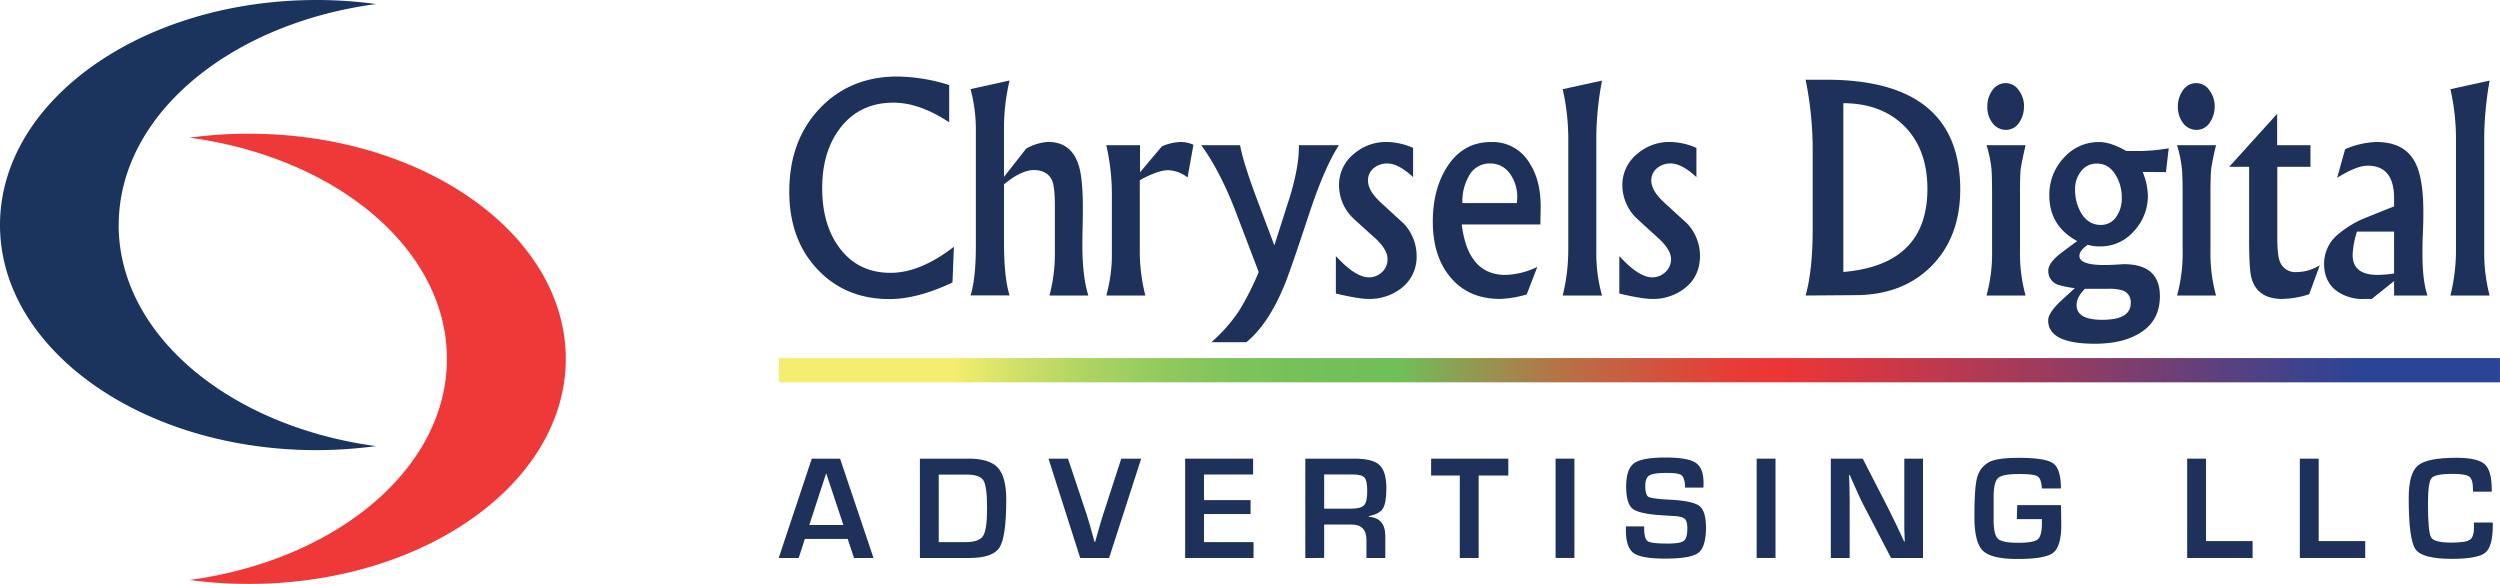 <svg id="Layer_1" data-name="Layer 1" xmlns="http://www.w3.org/2000/svg" xmlns:xlink="http://www.w3.org/1999/xlink" viewBox="0 0 896.89 209.48">
  <defs>
    <style>
      .cls-1 {
        fill: none;
      }

      .cls-2 {
        fill: #1e315b;
      }

      .cls-3 {
        clip-path: url(#clip-path);
      }

      .cls-4 {
        fill: url(#linear-gradient);
      }

      .cls-5 {
        fill: #1b345e;
      }

      .cls-5, .cls-6 {
        fill-rule: evenodd;
      }

      .cls-6 {
        fill: #ee3938;
      }
    </style>
    <clipPath id="clip-path" transform="translate(-51.11 -362.71)">
      <rect class="cls-1" x="330.54" y="491.16" width="617.46" height="8.71"/>
    </clipPath>
    <linearGradient id="linear-gradient" x1="-246.71" y1="1548.22" x2="-245.82" y2="1548.22" gradientTransform="translate(171238.34 -1072701.8) scale(692.95)" gradientUnits="userSpaceOnUse">
      <stop offset="0" stop-color="#f5ed6e"/>
      <stop offset="0.1" stop-color="#f5ed6e"/>
      <stop offset="0.1" stop-color="#f4ed6e"/>
      <stop offset="0.14" stop-color="#ccdf67"/>
      <stop offset="0.18" stop-color="#abd362"/>
      <stop offset="0.22" stop-color="#91ca5e"/>
      <stop offset="0.26" stop-color="#7fc45b"/>
      <stop offset="0.31" stop-color="#74c05a"/>
      <stop offset="0.36" stop-color="#70bf59"/>
      <stop offset="0.39" stop-color="#89a352"/>
      <stop offset="0.45" stop-color="#b47446"/>
      <stop offset="0.51" stop-color="#d3523d"/>
      <stop offset="0.55" stop-color="#e63d38"/>
      <stop offset="0.58" stop-color="#ed3536"/>
      <stop offset="0.63" stop-color="#d63742"/>
      <stop offset="0.74" stop-color="#9a3b5f"/>
      <stop offset="0.89" stop-color="#3b438f"/>
      <stop offset="0.92" stop-color="#2a4497"/>
      <stop offset="1" stop-color="#2a4497"/>
    </linearGradient>
  </defs>
  <title>Chris-Digital</title>
  <path class="cls-2" d="M393.33,451.17l-.51,12.88C384.43,468,377,470,370.19,470c-10.61,0-19.22-3.63-25.92-10.79s-10-16.45-10-27.77q0-18.28,10.89-29.78c7.27-7.66,16.54-11.5,27.9-11.5a64.27,64.27,0,0,1,18.58,3.06v13.37c-7.16-4.71-13.74-7.05-20-7.05-8,0-14.38,3-19.07,9.06q-6.49,8.43-6.49,21.61c0,8.63,2,15.69,6.07,21.25,4.5,6.09,10.61,9.13,18.45,9.13,7.1,0,14.71-3.12,22.74-9.37" transform="translate(-51.11 -362.71)"/>
  <path class="cls-2" d="M441.54,468.73H427.61a58,58,0,0,0,1.94-14.66V436.45c0-4.26-.31-7.15-.89-8.73-1.05-2.61-3.32-4-6.69-4-2.91,0-6.52,1.7-10.67,5.12v20.53c0,8.68.67,15.09,2,19.31h-14c1.3-4.06,1.91-10.11,1.91-18.12v-41a56.75,56.75,0,0,0-1.91-14.88l14-3.09a75,75,0,0,0-2,15.94v18.63l7.94-10.12a18.08,18.08,0,0,1,7.89-2.41c5.46,0,9.11,2.68,10.89,8.19q1.56,4.53,1.57,15.37c0,1.51,0,3.79-.08,6.74-.08,3.12-.09,5.37-.09,6.85,0,7.29.69,13.24,2.12,17.92" transform="translate(-51.11 -362.71)"/>
  <path class="cls-2" d="M479.25,414.69l-2.09,11.69a11.91,11.91,0,0,0-7-2.61c-2.33,0-5.75,1.16-10.14,3.59v25.27a63.58,63.58,0,0,0,2,16.1H448a56.2,56.2,0,0,0,2-13.46V433.93a80.2,80.2,0,0,0-2-19.12h12.1v9.71l7.82-9.29a17.77,17.77,0,0,1,6.73-1.57,11.14,11.14,0,0,1,4.64,1" transform="translate(-51.11 -362.71)"/>
  <path class="cls-2" d="M531.45,414.8q-5.06,7.79-10.47,24-7.32,22.19-9.15,26.38c-3.86,9.38-8.43,16.11-13.59,20.3H485.68a56.33,56.33,0,0,0,10-11.34,100.7,100.7,0,0,0,7-13.83l-8.94-23.45c-3.75-9.32-7.69-16.65-11.69-22.07H496c.72,4.08,2.63,10.16,5.65,18.32,2.21,5.86,4.42,11.77,6.64,17.61,1.89-5.84,3.76-11.75,5.65-17.65,2.22-7.42,3.25-13.49,3.15-18.28Z" transform="translate(-51.11 -362.71)"/>
  <path class="cls-2" d="M559.32,454.37a14.09,14.09,0,0,1-5.41,11.69,18.55,18.55,0,0,1-12,3.89c-2.3,0-6.16-.67-11.55-1.93V454.57c4.71,5.13,8.63,7.64,11.85,7.64a6.77,6.77,0,0,0,4.68-1.85,6.14,6.14,0,0,0,2-4.75c0-2.22-1.46-4.71-4.43-7.46-5.54-4.95-8.31-7.5-8.42-7.67a16.42,16.42,0,0,1-4.54-11.11,14.23,14.23,0,0,1,5.44-11.54,17.45,17.45,0,0,1,11.71-4.18,24.1,24.1,0,0,1,9.42,2.12v10.49c-3.53-3.28-6.61-4.9-9.22-4.9a7.37,7.37,0,0,0-4.71,1.52,5.63,5.63,0,0,0-2.26,4.57c0,2.42,1.47,5,4.48,7.81l8.37,7.69a16.87,16.87,0,0,1,4.6,11.42" transform="translate(-51.11 -362.71)"/>
  <path class="cls-2" d="M595.41,433.94a14.11,14.11,0,0,0-2.41-8.63,8.47,8.47,0,0,0-7.29-3.95A8.37,8.37,0,0,0,578,426a18.42,18.42,0,0,0-2.25,9.55h19.56Zm8.41,3.77-.09,5.53H575.52c1.49,12.08,6.69,18.09,15.65,18.09a27.56,27.56,0,0,0,11.47-2.88l-3.82,9.89a37.61,37.61,0,0,1-9.58,1.61c-7.58,0-13.6-2.65-17.88-7.9-4.16-5-6.22-11.6-6.22-19.83q0-11.46,5-19.45,5.73-9.12,15.92-9.11a15.34,15.34,0,0,1,13.77,7.54c2.84,4.35,4.13,9.84,4,16.51" transform="translate(-51.11 -362.71)"/>
  <path class="cls-2" d="M625.85,468.73H611.74a68.78,68.78,0,0,0,2-16.42V412.25a81.53,81.53,0,0,0-2-17.54l14.11-3.09a112,112,0,0,0-2.05,20.05v41.88a55.5,55.5,0,0,0,2.05,15.18" transform="translate(-51.11 -362.71)"/>
  <path class="cls-2" d="M661,454.37c0,4.95-1.79,8.87-5.41,11.69a18.39,18.39,0,0,1-12,3.89c-2.3,0-6.15-.67-11.54-1.93V454.57c4.67,5.13,8.62,7.64,11.84,7.64a6.73,6.73,0,0,0,4.64-1.85,6.1,6.1,0,0,0,2.06-4.75c0-2.22-1.53-4.71-4.53-7.46-5.48-4.95-8.23-7.5-8.36-7.67a16.64,16.64,0,0,1-4.56-11.11,14.34,14.34,0,0,1,5.44-11.54,17.5,17.5,0,0,1,11.71-4.18,23.87,23.87,0,0,1,9.42,2.12v10.49c-3.51-3.28-6.58-4.9-9.2-4.9a7.3,7.3,0,0,0-4.71,1.52,5.56,5.56,0,0,0-2.28,4.57q0,3.63,4.52,7.81l8.39,7.69A17,17,0,0,1,661,454.37" transform="translate(-51.11 -362.71)"/>
  <path class="cls-2" d="M742.58,430.48c0-9.58-2.85-17.16-8.43-22.68q-8.16-8-21.73-8.07v60.55c20.09-1.72,30.16-11.61,30.16-29.8m11.78.12c0,11.53-3.52,20.77-10.45,27.69-6.75,6.71-15.55,10.11-26.38,10.3l-18.65.14q2.54-9,2.54-23.82V417a125.83,125.83,0,0,0-2.54-25.69h7.43q48,0,48.05,39.33" transform="translate(-51.11 -362.71)"/>
  <path class="cls-2" d="M777.21,400.93a9.8,9.8,0,0,1-1.64,5.65,5.59,5.59,0,0,1-4.76,2.72,6,6,0,0,1-5-2.6,9.26,9.26,0,0,1-1.73-5.77,9.54,9.54,0,0,1,1.73-5.72,5.81,5.81,0,0,1,4.93-2.68,5.66,5.66,0,0,1,4.74,2.74,9.36,9.36,0,0,1,1.76,5.66m.54,67.8h-14a56.63,56.63,0,0,0,2-16.06V432.51c0-4.81-.1-7.83-.21-9.09a44.28,44.28,0,0,0-1.77-8.61h14c-.94,4.09-1.54,7-1.76,8.53-.15,1.41-.24,4.27-.24,8.63v20.7a56.19,56.19,0,0,0,2,16.06" transform="translate(-51.11 -362.71)"/>
  <path class="cls-2" d="M815.51,471.41a4.36,4.36,0,0,0-2.75-4.46,16.26,16.26,0,0,0-5.38-.64H799.1c-2,2-3,3.92-3,5.84,0,3.55,3.06,5.29,9.27,5.29,6.77,0,10.16-2,10.16-6m-3.23-37.81a15.09,15.09,0,0,0-2.25-8.23c-1.67-2.69-3.82-4-6.62-4a6.86,6.86,0,0,0-5.7,2.71,10.15,10.15,0,0,0-2.17,6.59,16.38,16.38,0,0,0,2.25,8.56c1.76,2.75,4,4.14,6.92,4.14a6.55,6.55,0,0,0,5.67-3,11.39,11.39,0,0,0,1.9-6.78m16.86-17.77-1,8.61-8.35-.06a23.8,23.8,0,0,1,1.87,8.46,18.48,18.48,0,0,1-5,12.75,15.68,15.68,0,0,1-11.85,5.49,14.16,14.16,0,0,1-4.72-.58c-2,1.4-3,2.74-3,4,0,2.18,3,3.27,9,3.27,1.24,0,3.52-.08,6.88-.31,8.69,0,13,3.82,13,11.49,0,6.13-2.62,10.72-7.85,13.61-4.07,2.33-9.27,3.45-15.49,3.45q-16.74,0-16.75-8.39c0-1.61,1.32-3.77,4-6.44,1.85-1.72,3.71-3.41,5.59-5.12a32.81,32.81,0,0,1-6.2-1.26,5.14,5.14,0,0,1-3.34-5.1c0-1.68,1.39-3.7,4.31-6.05,2-1.47,4-3,6.06-4.46-6.61-3.6-10-9-10-16.34a19.29,19.29,0,0,1,5.25-13.6,16.64,16.64,0,0,1,12.66-5.6c2.61,0,5.87,1,9.71,3.22h4.73a67.76,67.76,0,0,0,10.6-1" transform="translate(-51.11 -362.71)"/>
  <path class="cls-2" d="M845.64,400.93a9.92,9.92,0,0,1-1.7,5.65,5.54,5.54,0,0,1-4.76,2.72,6,6,0,0,1-5-2.6,9.59,9.59,0,0,1-1.75-5.77,9.9,9.9,0,0,1,1.75-5.72,5.69,5.69,0,0,1,9.69.06,9.72,9.72,0,0,1,1.78,5.66m.49,67.8h-14a56.57,56.57,0,0,0,2-16.06V432.51c0-4.81-.11-7.83-.24-9.09a44.94,44.94,0,0,0-1.76-8.61h14a83.59,83.59,0,0,0-1.75,8.53c-.16,1.41-.26,4.27-.26,8.63v20.7a56.88,56.88,0,0,0,2,16.06" transform="translate(-51.11 -362.71)"/>
  <path class="cls-2" d="M883.38,457.77l-3.82,10.49a33.16,33.16,0,0,1-9.74,1.69c-5.82,0-9.47-2.43-10.89-7.2-.67-2-.94-7.06-.94-15V422.54h-7.13l17.19-19V414.8H880v7.74h-11.9v25c0,4.14.25,7,.76,8.52a5.88,5.88,0,0,0,6.11,4.26,15.91,15.91,0,0,0,8.46-2.51" transform="translate(-51.11 -362.71)"/>
  <path class="cls-2" d="M910,460.8v-15H896.69a31.42,31.42,0,0,0-1.56,8.3c0,4.87,3,7.23,8.92,7.23a38.56,38.56,0,0,0,6-.53m12,7.93H910v-5.18l-8,6.4h-2.36a16,16,0,0,1-10.25-2.87c-3-2.26-4.5-5.51-4.5-9.81a13.57,13.57,0,0,1,4.61-10.15,36.18,36.18,0,0,1,10.32-6.29c3.37-1.37,6.78-2.72,10.18-4.08v-2.94c0-7.75-3.16-11.66-9.43-11.66-2.77,0-6.4,1.47-11,4.36l2.87-10.28a30.53,30.53,0,0,1,11.19-2.58c6.77,0,11.45,2.45,14,7.48,1.91,3.71,2.87,9.57,2.87,17.53,0,1.65,0,4.2-.16,7.52s-.16,5.88-.16,7.49c0,6.52.58,11.54,1.82,15.05" transform="translate(-51.11 -362.71)"/>
  <path class="cls-2" d="M944.28,468.73H930.21a68.2,68.2,0,0,0,2-16.42V412.25a80.74,80.74,0,0,0-2-17.54l14.07-3.09a122,122,0,0,0-1.94,20.05v41.88a60,60,0,0,0,1.94,15.18" transform="translate(-51.11 -362.71)"/>
  <g class="cls-3">
    <rect class="cls-4" x="279.42" y="128.45" width="617.46" height="8.71"/>
  </g>
  <path class="cls-2" d="M355.23,556.05H339.86l-2.22,6.84h-7.16l11.86-35.64h10.15l12,35.64h-7Zm-1.56-5-6.16-18.56-6.06,18.56Z" transform="translate(-51.11 -362.71)"/>
  <path class="cls-2" d="M381.13,562.89V527.25h17.52q7.47,0,10.46,3.27t3,11.43q0,13.34-2.4,17.14t-10.83,3.8Zm6.76-5.69h9.64c3.23,0,5.33-.75,6.28-2.24s1.42-4.77,1.42-9.85q0-7.89-1.28-10c-.85-1.42-2.86-2.14-6-2.14H387.89Z" transform="translate(-51.11 -362.71)"/>
  <path class="cls-2" d="M453.37,527.25h7.15L449,562.89H438.65l-11.39-35.64h7L441,547.43q.94,2.9,2.79,9.71H444l.68-2.42q1.25-4.54,2.14-7.26Z" transform="translate(-51.11 -362.71)"/>
  <polygon class="cls-2" points="431.94 170.23 431.94 179.42 448.65 179.42 448.65 184.41 431.94 184.41 431.94 194.49 449.72 194.49 449.72 200.18 425.18 200.18 425.18 164.54 449.56 164.54 449.56 170.23 431.94 170.23"/>
  <path class="cls-2" d="M519.4,562.89V527.25H537q6.56,0,9,2.27t2.48,8.23q0,5.4-1.24,7.38c-.83,1.33-2.52,2.24-5.08,2.75v.23q5.93.38,5.93,6.92v7.86h-6.76v-6.5c0-3.68-1.81-5.51-5.43-5.51h-9.74v12Zm6.76-17.7h9.71c2.32,0,3.85-.42,4.61-1.24s1.13-2.49,1.13-5-.32-4.18-1-4.92-2.09-1.11-4.3-1.11H526.16Z" transform="translate(-51.11 -362.71)"/>
  <polygon class="cls-2" points="530.47 170.6 530.47 200.18 523.71 200.18 523.71 170.6 513.42 170.6 513.42 164.54 541.12 164.54 541.12 170.6 530.47 170.6"/>
  <rect class="cls-2" x="558.07" y="164.54" width="6.76" height="35.63"/>
  <path class="cls-2" d="M662.23,537.64h-6.6a6.12,6.12,0,0,1,0-.73c-.16-2-.61-3.26-1.34-3.77s-2.45-.77-5.16-.77q-4.82,0-6.28.89c-1,.59-1.48,1.83-1.48,3.73,0,2.25.4,3.59,1.2,4s3.45.8,7.94,1q8,.45,10.3,2.27t2.33,7.6q0,7.09-2.74,9.18t-12.08,2.07q-8.41,0-11.16-2t-2.76-8.25l0-1.3h6.57l0,.76c0,2.48.44,4,1.31,4.56s3.24.84,7.12.84q4.54,0,5.8-1c.83-.64,1.25-2.13,1.25-4.46,0-1.72-.32-2.87-.95-3.43s-2-.91-4.11-1l-3.74-.24q-8.46-.5-10.8-2.35c-1.57-1.23-2.35-3.89-2.35-8s.94-6.93,2.83-8.32,5.66-2.07,11.32-2.07q8,0,10.83,1.91t2.79,7.44Z" transform="translate(-51.11 -362.71)"/>
  <rect class="cls-2" x="630.21" y="164.54" width="6.76" height="35.63"/>
  <path class="cls-2" d="M741,527.25v35.64H729.54l-10.18-19.56c-.51-1-1.3-2.68-2.38-5.11l-1.15-2.56-1.12-2.56h-.26l.11,2.35.07,2.32.06,4.68v20.44h-6.77V527.25h11.46l9.27,18.07q1.23,2.4,2.85,5.82l1.36,2.9,1.35,2.92h.24l-.08-2.3-.08-2.29,0-4.6V527.25Z" transform="translate(-51.11 -362.71)"/>
  <path class="cls-2" d="M774.81,543.93H790.5l.11,7.08q0,7.72-2.92,10t-13,2.23q-9.24,0-12.25-3t-3-12.14q0-11.69,1.2-14.77a8.54,8.54,0,0,1,4.52-5.06c2-.88,5.45-1.31,10.28-1.31q9.51,0,12.27,2t2.77,9h-6.84q-.18-3.49-1.53-4.35t-6.74-.84c-3.92,0-6.41.48-7.46,1.46s-1.58,3.26-1.58,6.86l0,3.58,0,4.57q0,5.29,1.56,6.75t7.26,1.44c3.69,0,6-.4,7-1.22s1.5-2.75,1.5-5.8l0-1.46h-9Z" transform="translate(-51.11 -362.71)"/>
  <polygon class="cls-2" points="791.42 164.54 791.42 194.12 808.13 194.12 808.13 200.18 784.66 200.18 784.66 164.54 791.42 164.54"/>
  <polygon class="cls-2" points="831.84 164.54 831.84 194.12 848.54 194.12 848.54 200.18 825.08 200.18 825.08 164.54 831.84 164.54"/>
  <path class="cls-2" d="M938.61,550.17h6.79v1.23q0,7.44-2.72,9.62t-12,2.18q-10.56,0-13-3.45t-2.43-18.43q0-8.82,3.29-11.6t13.76-2.78q7.62,0,10.18,2.28c1.71,1.53,2.56,4.55,2.56,9.08l0,.8H938.3v-.91c0-2.33-.44-3.82-1.32-4.48s-2.88-1-6-1q-6.29,0-7.55,1.54c-.85,1-1.27,4.07-1.27,9.13q0,10.23,1.13,12.12t7.35,1.87c3.36,0,5.54-.34,6.54-1s1.5-2.23,1.5-4.59Z" transform="translate(-51.11 -362.71)"/>
  <path class="cls-5" d="M93.71,443.43c0-39.4,39.76-72.24,92.32-79.27a157.53,157.53,0,0,0-21.31-1.45c-62.73,0-113.61,36.13-113.61,80.72S102,524.2,164.72,524.2A166.1,166.1,0,0,0,186,522.76c-52.56-7.1-92.32-39.93-92.32-79.33" transform="translate(-51.11 -362.71)"/>
  <path class="cls-6" d="M211.44,491.47c0,39.38-39.73,72.19-92.34,79.31a161.14,161.14,0,0,0,21.31,1.41c62.78,0,113.68-36.17,113.68-80.72s-50.9-80.79-113.68-80.79a157.8,157.8,0,0,0-21.31,1.42c52.61,7.08,92.34,39.9,92.34,79.37" transform="translate(-51.11 -362.71)"/>
</svg>
